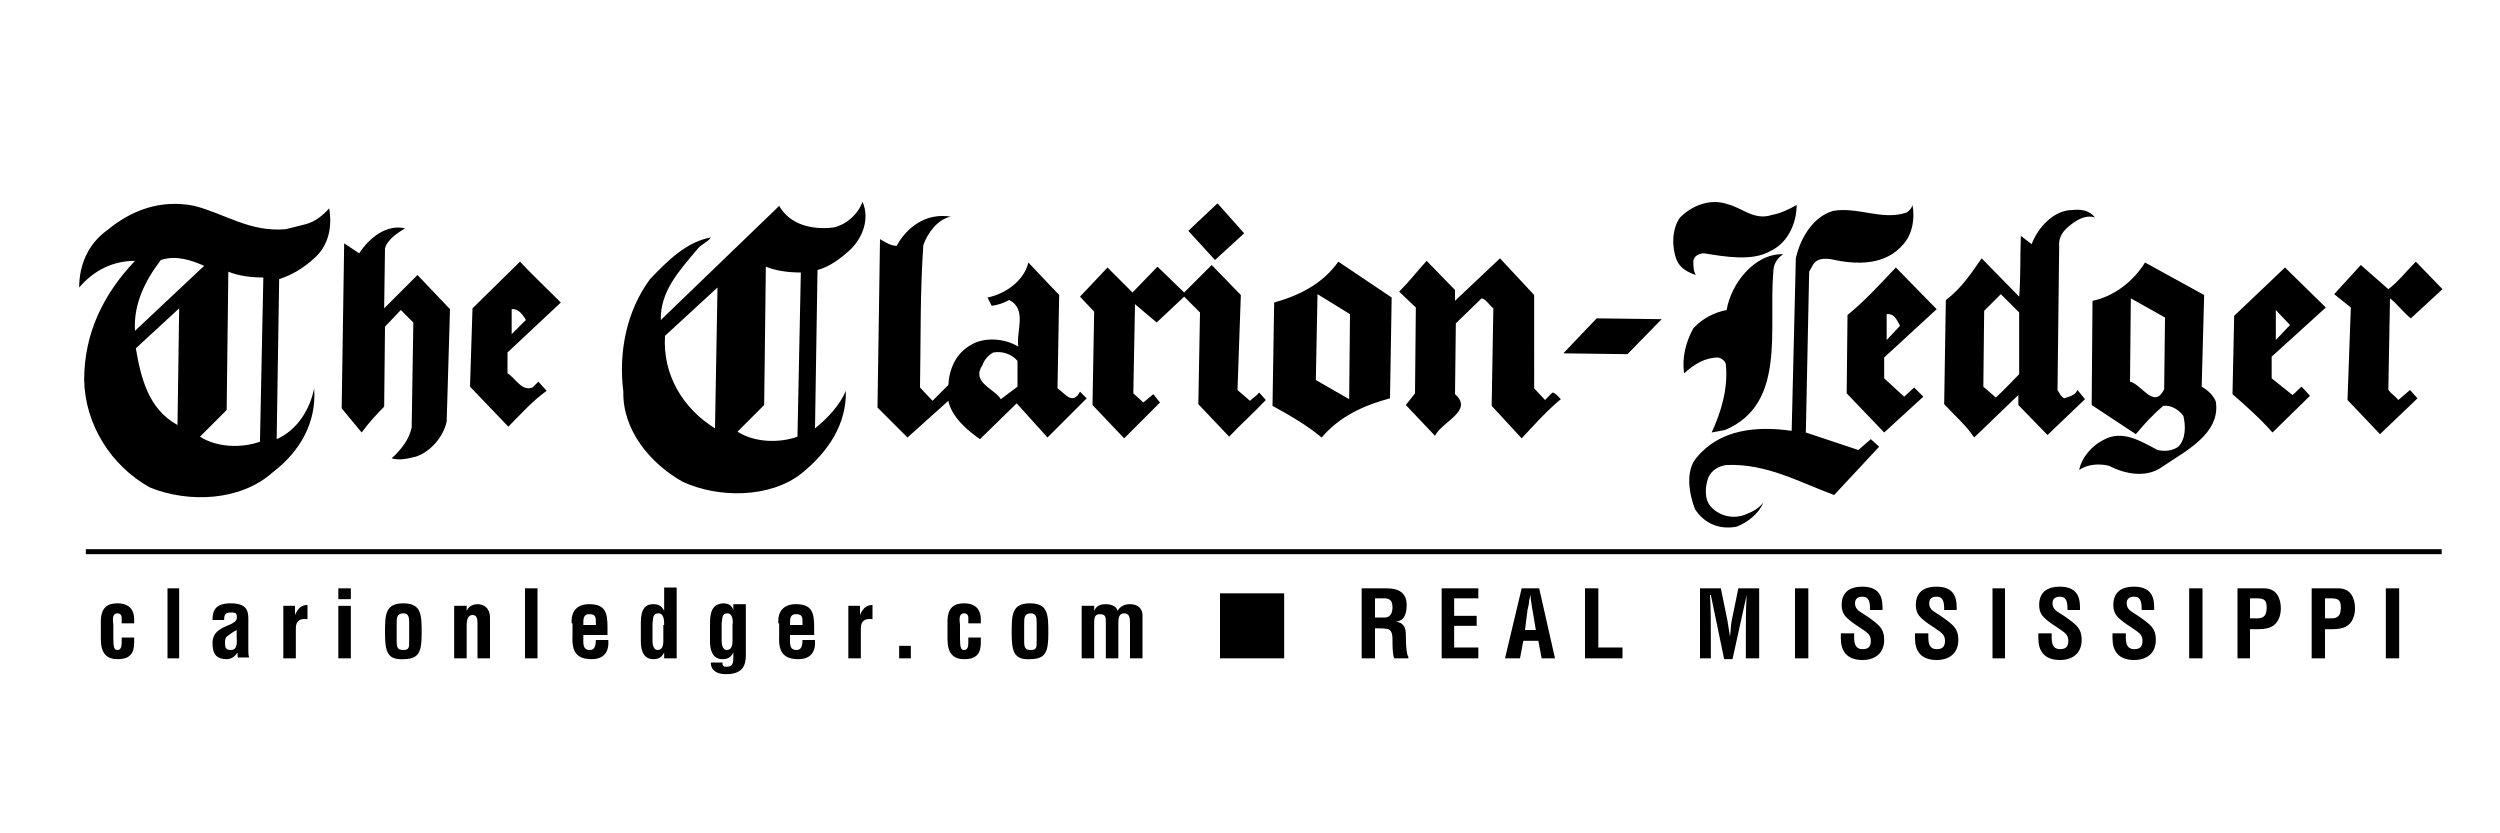 <?xml version="1.0" encoding="utf-8"?>
<!-- Generator: Adobe Illustrator 18.0.0, SVG Export Plug-In . SVG Version: 6.00 Build 0)  -->
<!DOCTYPE svg PUBLIC "-//W3C//DTD SVG 1.1//EN" "http://www.w3.org/Graphics/SVG/1.1/DTD/svg11.dtd">
<svg version="1.1" xmlns="http://www.w3.org/2000/svg" xmlns:xlink="http://www.w3.org/1999/xlink" x="0px" y="0px"
	 viewBox="0 0 300 100" style="enable-background:new 0 0 300 100;" xml:space="preserve">
<style type="text/css">
	.st0{fill-rule:evenodd;clip-rule:evenodd;}
	.st1{fill-rule:evenodd;clip-rule:evenodd;fill:#C038F9;}
	.st2{fill:none;}
	.st3{fill-rule:evenodd;clip-rule:evenodd;fill:#231F20;}
</style>
<g id="Layer_2">
</g>
<g id="Layer_1">
	<g>
		<path d="M103.5,24.2c-0.5,1.5-2,2.8-3.5,3.1c-2.5,0.3-5.2-0.3-6.5-2.6l-0.3,0.3L79.3,38.4c-0.1-3.4,2.2-5.9,4.3-8.4
			c0.5-0.7,1.3-0.9,1.7-1.5c-2.9,0.5-5.2,2.8-7.3,5c-2.8,3.8-3.8,8.7-3.2,13.5c-0.1,4.6,3.2,8.6,7.1,10.8c4.3,2,10.5,2,14.3-1
			c3.2-2.6,5.4-5.9,5.3-9.9c-0.7,1.7-2.2,3.3-3.7,4.5l0.3-19c1.5-0.4,2.8-1.4,4-2.5C103.5,28.5,104.4,26.3,103.5,24.2L103.5,24.2z
			 M212.6,25.8c1.1-0.2,2.1-0.7,3-1.2c0,2.1-1,4.5-3.1,5.5c-2.2,1.3-5.5,0.7-8,0.3c-0.6,0-1.2,0.3-1.3,0.9c0,0.6,0,1.2,0.3,1.7
			c-0.9-0.3-1.9-0.8-2.3-1.8c-0.6-1.5-0.6-3.7,0.4-5.1c1.5-1.5,3.7-2.3,5.7-1.6C209,24.9,210.5,26.5,212.6,25.8L212.6,25.8z
			 M229.5,24.6c-0.1,0.4-0.4,0.7-0.7,0.9c-2.9,1-5.8-0.7-8.8-0.2c-2.5,0.7-4,3.4-4.5,5.7l-0.5,20.7c-4.2-0.6-8.6-0.2-11.4,3.2
			c-1.4,1.6-0.9,4.4-0.2,6.2c1.1,1.7,2.9,2.5,5,2.1c1.3-0.5,2.7-1.6,3.2-2.9c-0.6,0.8-1.5,1.2-2.3,1.5c-1.4,0.5-3,0.1-4-1
			c-0.8-0.9-0.7-2.4-0.3-3.5c0.4-0.9,1.3-1.4,2.2-1.5c4.8-0.2,8.8,2.1,12.9,3.6l5.4-5.8l-1-0.9L223,54l-6.3-2.1l0.4-19.3l0.5-0.9
			c0.5-0.7,1.3-0.7,2.1-0.6c3.1,0.7,6.6,0.8,8.8-1.9C229.5,28,229.8,26.2,229.5,24.6L229.5,24.6z M248.7,25.2
			c-2.3,0-4.2,2.2-4.9,4.1l-1.3-1c-0.1,2.5,0,4.9-0.2,7.3l-4.5-4.6c-1.2,1.7-2.4,3.6-4.3,5l-0.2,12.5c1.2,1.3,2.7,2.6,3.6,4l5.3-5.1
			l0,1.2l3.5,3.6l4.5-4.3l-0.9-1.1c-0.3,0.7-1.1,0.8-1.6,1c-0.4-0.2-0.6-0.7-0.8-1l0.2-17.2c-0.1-0.9,0.3-1.7,1-2.3
			c0.9-0.8,2.1-1.6,3.3-1.2C250.7,25.2,249.7,25.1,248.7,25.2L248.7,25.2z M149.3,28l-3.2-3.6l-3.5,3.3l3.2,3.5L149.3,28L149.3,28z
			 M34.3,27.5c-4.3,0.4-7.4-1.9-11-2.8c-4-0.8-7.5,0.5-10.4,2.9c-2.4,1.7-3.4,4.3-3.4,6.9c1.8-2.1,4.1-3.2,6.7-3.2
			c-3.8,4-6.1,8.7-6.1,14.3c0.1,5.3,3.2,10.3,7.9,12.9c4.7,1.9,10.9,1.6,14.7-1.8c3.3-2.5,5.3-6,5-10.1c-0.5,2.5-2,5-4.5,6.1
			l0.3-19.2c1.5-0.5,2.9-1.3,4.2-2.5c1.7-1.5,2.2-3.7,1.8-6c-0.8,0.9-1.7,1.6-2.8,1.9L34.3,27.5L34.3,27.5z M107.6,29.5
			c-0.7,0-1.3-0.4-2-0.8l-0.3,20.2l3.6,3.6l4.9-4.4c0.4,1.9,2.2,3.5,3.8,4.6l4.4-4.3l3.7,4.1l4.7-4.7l-0.8-0.8
			c-0.9,1.7-1.8,0.2-2.7-0.4l0.2-11.2l-3.7-3.9c-0.5,2.2-2.8,3.8-4.9,4.2l0.5,1c0.7-0.1,1.4-0.3,2.1-0.7c2.2,1.1,0.8,3.8,1.1,5.6
			c-1.6-1-4.1-1.2-5.7-0.2c-1.8,1-2.6,2.9-2.7,4.8l-1.9,1.9l-1.5-1.6c0.1-5.7,0-11.5,0.4-17.1c0.5-1.4,1.7-3.1,3.3-3.4
			C111.1,25.5,108.8,27.3,107.6,29.5L107.6,29.5z M43.1,30.4l-1.8-1.2L41,49l2.4,2.9c0.8-1.1,1.7-2.1,2.7-3.1l0.1-9.6l1.9-2l1.5,1.5
			l-0.2,12.6c-0.3,1.4-1.2,2.6-2.4,3.7c1,0.3,2,0,2.9-0.2c1.8-0.6,3.3-2.4,3.7-4.2l0.4-13.5l-3.9-4.1l-4,4l0.1-7.2
			c0.3-1.1,1.6-1.9,2.4-2.4C46.5,26.9,44.4,28.4,43.1,30.4L43.1,30.4z M293.1,34.7l-3.2-3.3c-1.1,1.1-2.2,2.5-3.3,3.3l-3.3-2.9
			l-3.2,3.5l2,1.6L281.7,48l3.9,4.1l4.5-4.3l-0.9-1l-1.4,1.2c-0.4-0.5-0.8-0.7-1.2-1.2l0.2-11c0.9,0.7,1.6,1.7,2.5,2.4L293.1,34.7
			L293.1,34.7z M207.2,37.2c-1.5,0.3-2.9,1-4,2.2c-0.9,1.6-1.4,3.6-1.1,5.4c1.2-1.1,2.5-1.9,4.1-1.9c0.4,0.1,0.8,0.4,0.9,0.8
			c0.3,3-0.6,5.8-1.7,8.2l1.6-0.3c7.4-3.1,5.2-12.1,5.8-19c0-0.8,0.4-1.6,1.2-2.1C210.5,30.4,207.7,34.1,207.2,37.2L207.2,37.2z
			 M264.5,35.4l-7.1-3.9c-1.4,2.3-3.8,4.1-6.3,4.6L251,48.6l5.3,3.5c1-1.2,2.1-2.4,3.3-3.4c0.9-0.1,1.8,0.4,2.4,1.2
			c0.3,1.2,0.3,2.8-0.6,3.7c-0.7,0.5-1.6,0.6-2.5,0.4c-1.9-1-4.2-2.5-6.5-1.2c-1.4,0.7-2.6,2.1-2.9,3.6c1-0.7,2.4-0.8,3.6-0.5
			c1.9,1,4.5,1.5,6.4,0.1c2.6-1.8,7-3.9,6.4-7.8c-0.3-0.8-1-1.4-1.7-1.8L264.5,35.4L264.5,35.4z M279.1,36.9l-4.9-4.8l-6.1,5.8
			l-0.2,9.4c1.6,1.4,3.3,2.9,4.8,4.6l4.5-4.4l-1-1.1c-0.4,0.3-0.7,0.7-1.1,1l-2.5-2l0-2.6L279.1,36.9L279.1,36.9z M184.1,35.4
			L180,31l-5.4,5.1l0-1.3l-3.4-3.5c-1.1,1.2-2.1,2.5-3.3,3.7l2,1.9l-0.1,10.3l-1.1,1.4l3.5,3.7c0.8-1.7,4.7-3,2.4-5l0.1-8.5l3.1-3
			c0.5,0.1,0.9,0.8,1.4,1.2l-0.2,11.7l3.6,3.9c1.5-1.6,3-3.3,4.7-4.7c-0.3-0.3-0.6-0.7-1-0.8l-0.9,0.9l-1.3-1.4L184.1,35.4
			L184.1,35.4z M232.4,37.1l-4.9-5c-1.8,1.9-3.7,4-5.8,5.7l-0.1,9.4l4.5,4.7l4.7-4.3l-1.1-1.1l-1.2,1.1l-2.4-2.2l0-2.5L232.4,37.1
			L232.4,37.1z M167,35.7l-6.4-4.3c-1.9,2.7-4.8,4.1-7.7,4.9l-0.2,12.4c2,1.1,4.1,2.3,5.9,3.8c2.2-2.6,5.2-3.9,8.2-4.7L167,35.7
			L167,35.7z M148.9,35.4l-3.5-3.6l-3.3,3.3l-3.2-3.1l-3,3.1l-3-3l-3.3,3.5l1.7,1.8l-0.2,11.2l3.8,4l4.3-4.3l-0.8-1l-1.2,1l-1.2-1.1
			l0.2-10.7l2.6,2.2l3.3-3.1l1.9,1.9l-0.2,11l3.7,3.9c1.4-1.5,3-2.9,4.4-4.4l-0.8-0.9c-0.3,0.4-0.7,0.6-1.1,1l-1.5-1.3L148.9,35.4
			L148.9,35.4z M62.4,31.4L56.7,37l-0.3,9.4l4.6,4.8c1.5-1.5,2.9-3.1,4.6-4.3l-1-1.1l-0.7,0.7c-1.3,0.5-2-1.1-3-1.7l0-2.5l6.4-6
			C65.6,34.6,63.9,33,62.4,31.4L62.4,31.4z M199.4,38.3l-7.8-0.1l-4,4.2l7.7,0.1L199.4,38.3L199.4,38.3z M85.8,51.4
			c-3.9-2.4-6.3-6.5-6-11.1l6.3-5.8L85.8,51.4L85.8,51.4z M63,38.2l0.1,0.2l-1.7,1.7l0-3C62.1,37,62.6,37.6,63,38.2L63,38.2z
			 M24.5,31.9c-2.8,2.6-5.5,5.2-8.3,7.8c-0.2-3.2,1.2-6,3.1-8.5C21.1,30.6,22.9,31.2,24.5,31.9L24.5,31.9z M96.1,32.7l-0.4,19.5
			l0,0.2c-2.2,0.8-5.2,0.7-7.2-0.6l3.2-3.2l0.2-16.6C93.1,32.5,94.6,32.7,96.1,32.7L96.1,32.7z M31.6,33.3l-0.4,19.5l0,0.2
			c-2.2,0.8-5.2,0.7-7.2-0.6l3.2-3.2l0.2-16.6C28.6,33.1,30.1,33.3,31.6,33.3L31.6,33.3z M21.3,51c-3.5-1.9-4.4-5.7-5-9.2l5.2-4.8
			L21.3,51L21.3,51z M122.1,43.3l0,3.1l-2,1.5c-0.8-1.3-3.6-2-2.2-4.1c0.2-0.6,0.7-1.2,1.3-1.5C120.3,42.1,121.4,42.5,122.1,43.3
			L122.1,43.3z M161.9,47.9l-4-2.3l0.2-10.3l3.9,2.4L161.9,47.9L161.9,47.9z M227.8,38.7l0.2,0.4l-1.6,1.7l0-3.1
			C227.2,37.6,227.5,38.2,227.8,38.7L227.8,38.7z M242.3,44.9c-0.9,0.9-1.8,1.9-2.8,2.8l-1.5-1.3l0.1-9.1l2-2l2.2,2.2L242.3,44.9
			L242.3,44.9z M259.7,46.7c-1.2,2.5-2.7-0.6-4.1-0.9l0.1-10l4.1,2.3L259.7,46.7L259.7,46.7z M273.1,40.8l0-3.6l1.7,1.8L273.1,40.8
			L273.1,40.8z"/>
		<polygon points="10.3,65.9 293,65.9 293,66.5 10.3,66.5 10.3,65.9 		"/>
		<path d="M14.6,74.8v-0.7c0-0.3-0.2-0.5-0.5-0.5c-0.6,0-0.6,0.6-0.5,1.4v1.5c0,1.2,0.1,1.5,0.5,1.5c0.4,0,0.5-0.4,0.5-0.9v-0.6h1.5
			v0.6c0,1.3-0.5,2-2,2c-1.3,0-2-0.7-2-2.4v-2.1c0-1.8,0.9-2.2,2-2.2c1.5,0,2,0.9,2,1.9v0.5H14.6L14.6,74.8z"/>
		<polygon points="20.1,79 20.1,70.6 21.5,70.6 21.5,79 20.1,79 		"/>
		<path d="M28.6,79c-0.1-0.2-0.1-0.4-0.1-0.7h0c-0.3,0.5-0.8,0.8-1.3,0.8c-1.2,0-1.7-0.6-1.7-1.9c0-1.4,1-1.8,2.2-2.3
			c0.6-0.3,0.8-0.5,0.7-1.1c-0.1-0.3-0.3-0.3-0.7-0.3c-0.7,0-0.8,0.3-0.8,0.9h-1.4c0-1.2,0.4-2,2.2-2c2,0,2.1,1,2.1,1.9v3.7
			c0,0.3,0,0.6,0.1,0.9H28.6L28.6,79z M28.4,75.6c-0.4,0.2-0.8,0.5-1.2,0.8C27,76.6,27,76.9,27,77.2c0,0.5,0.1,0.8,0.7,0.8
			c0.9,0,0.7-1.1,0.7-1.7V75.6L28.4,75.6z"/>
		<path d="M35.4,73.8L35.4,73.8c0.2-0.5,0.4-0.7,0.6-0.9c0.4-0.3,0.7-0.3,0.9-0.3v1.7c-0.8-0.1-1.4,0.1-1.4,1.1V79H34v-6.3h1.4V73.8
			L35.4,73.8z"/>
		<path d="M40.6,71.9v-1.3h1.5v1.3H40.6L40.6,71.9z M40.6,79v-6.3h1.5V79H40.6L40.6,79z"/>
		<path d="M46.2,76c0-2.2,0-3.6,2.2-3.6c2.2,0,2.2,1.4,2.2,3.6c0,2.2-0.3,3.1-2.2,3.1C46.5,79.2,46.2,78.2,46.2,76L46.2,76z
			 M47.6,76.9c0,0.8,0.1,1.1,0.8,1.1c0.7,0,0.7-0.3,0.7-1.1v-2.1c0-0.6,0-1.2-0.7-1.2c-0.8,0-0.8,0.6-0.8,1.2V76.9L47.6,76.9z"/>
		<path d="M56,73.3L56,73.3c0.3-0.7,1-0.8,1.3-0.8c0.8,0,1.5,0.5,1.5,1.6V79h-1.5v-4.2c0-0.6-0.1-1-0.6-1c-0.5,0-0.7,0.5-0.7,1.2V79
			h-1.5v-6.3H56V73.3L56,73.3z"/>
		<polygon points="63,79 63,70.6 64.5,70.6 64.5,79 63,79 		"/>
		<path d="M68.6,74.8c-0.1-1.5,0.7-2.3,2.1-2.3c2,0,2.2,1.1,2.2,2.8v0.9H70V77c0,0.8,0.3,1,0.8,1c0.5,0,0.7-0.4,0.7-1.2h1.5
			c0.1,1.4-0.5,2.3-2,2.3c-1.7,0-2.4-0.8-2.3-2.7V74.8L68.6,74.8z M71.5,75v-0.5c0-0.6-0.2-0.8-0.8-0.8c-0.7,0-0.7,0.6-0.7,1.1V75
			H71.5L71.5,75z"/>
		<path d="M79.7,78.3L79.7,78.3c-0.3,0.6-0.7,0.8-1.3,0.8c-1.2,0-1.5-1.1-1.5-2.1v-2.3c0-1.7,0.6-2.2,1.5-2.2c0.6,0,1,0.2,1.3,0.8h0
			c0-0.2,0-0.4,0-0.6v-2.2h1.5V79h-1.5V78.3L79.7,78.3z M79.7,75c0-0.5,0-1.4-0.7-1.4c-0.7,0-0.6,0.6-0.7,1.2v2.1
			c0,0.6,0.2,1.1,0.6,1.1c0.5,0,0.7-0.4,0.7-1.1V75L79.7,75z"/>
		<path d="M86.7,79.7c0,0.1,0.1,0.2,0.2,0.3C87,80,87.1,80,87.3,80c0.6,0,0.7-0.5,0.7-1v-0.7l0,0c-0.3,0.6-0.7,0.8-1.3,0.8
			c-1.2,0-1.5-1.1-1.5-2.1v-2.3c0-1.7,0.6-2.2,1.5-2.3c0.7,0,1.1,0.2,1.3,0.8h0v-0.7h1.5v6.1c0,1.3-0.4,2.3-2.4,2.3
			c-1,0-1.8-0.4-1.8-1.4H86.7L86.7,79.7z M87.3,73.6c-0.7,0-0.6,0.6-0.7,1.2v2.1c0,0.6,0.2,1.1,0.6,1.1c0.5,0,0.7-0.4,0.7-1.1V75
			C88,74.5,87.9,73.6,87.3,73.6L87.3,73.6z"/>
		<path d="M93.4,74.8c-0.1-1.5,0.7-2.3,2.1-2.3c2,0,2.2,1.1,2.2,2.8v0.9h-2.9V77c0,0.8,0.3,1,0.8,1c0.5,0,0.7-0.4,0.7-1.2h1.5
			c0.1,1.4-0.5,2.3-2,2.3c-1.7,0-2.4-0.8-2.3-2.7V74.8L93.4,74.8z M96.3,75v-0.5c0-0.6-0.2-0.8-0.8-0.8c-0.7,0-0.7,0.6-0.7,1.1V75
			H96.3L96.3,75z"/>
		<path d="M103.2,73.8L103.2,73.8c0.2-0.5,0.4-0.7,0.6-0.9c0.4-0.3,0.7-0.3,0.9-0.3v1.7c-0.8-0.1-1.4,0.1-1.4,1.1V79h-1.5v-6.3h1.4
			V73.8L103.2,73.8z"/>
		<polygon points="107.9,79 107.9,77.5 109.3,77.5 109.3,79 107.9,79 		"/>
		<path d="M116.2,74.8v-0.7c0-0.3-0.2-0.5-0.5-0.5c-0.6,0-0.6,0.6-0.5,1.4v1.5c0,1.2,0.1,1.5,0.5,1.5c0.4,0,0.5-0.4,0.5-0.9v-0.6
			h1.5v0.6c0,1.3-0.5,2-2,2c-1.3,0-2-0.7-2-2.4v-2.1c0-1.8,0.9-2.2,2-2.2c1.5,0,2,0.9,2,1.9v0.5H116.2L116.2,74.8z"/>
		<path d="M121.4,76c0-2.2,0-3.6,2.2-3.6c2.2,0,2.2,1.4,2.2,3.6c0,2.2-0.3,3.1-2.2,3.1C121.7,79.2,121.4,78.2,121.4,76L121.4,76z
			 M122.9,76.9c0,0.8,0.1,1.1,0.8,1.1c0.7,0,0.7-0.3,0.7-1.1v-2.1c0-0.6,0-1.2-0.7-1.2c-0.8,0-0.8,0.6-0.8,1.2V76.9L122.9,76.9z"/>
		<path d="M131.3,73.3L131.3,73.3c0.3-0.7,0.9-0.8,1.4-0.8c0.5,0,1.3,0.2,1.4,0.8c0.3-0.5,0.8-0.8,1.5-0.8c1.1,0,1.5,0.7,1.5,1.3V79
			h-1.5v-4.3c0-0.6-0.1-1.1-0.7-1.1c-0.6,0-0.7,0.5-0.7,1.2V79h-1.5v-4.3c0-0.6,0-1-0.7-1c-0.7,0-0.7,0.5-0.7,1.2V79h-1.5v-6.3h1.5
			V73.3L131.3,73.3z"/>
		<polygon points="146.4,79 146.4,71.2 154.1,71.2 154.1,79 146.4,79 		"/>
		<path d="M165,75.3V79h-1.6v-8.4h3c1.4,0,2.4,0.5,2.4,2c0,0.9-0.2,1.9-1.3,2v0c0.9,0.1,1.2,0.7,1.2,1.5c0,0.3,0,2.4,0.3,2.7V79
			h-1.7c-0.2-0.5-0.2-1.6-0.2-2.1c0-0.5,0-1.2-0.5-1.4c-0.4-0.1-0.9-0.1-1.3-0.1H165L165,75.3z M165,74.1h1.2c0.5,0,0.9-0.4,0.9-1.2
			c0-0.9-0.4-1.1-1-1.1H165V74.1L165,74.1z"/>
		<polygon points="173,79 173,70.6 177.4,70.6 177.4,71.8 174.5,71.8 174.5,73.9 177.2,73.9 177.2,75.1 174.5,75.1 174.5,77.7 
			177.4,77.7 177.4,79 173,79 		"/>
		<path d="M180.6,79l2-8.4h2.1l1.9,8.4H185l-0.4-2.1h-1.8l-0.4,2.1H180.6L180.6,79z M183,75.6h1.3l-0.4-2.4
			c-0.1-0.4-0.1-0.8-0.2-1.2c0-0.2,0-0.4-0.1-0.6h0c0,0.2,0,0.4-0.1,0.6c0,0.4-0.1,0.8-0.2,1.2L183,75.6L183,75.6z"/>
		<polygon points="190.2,79 190.2,70.6 191.8,70.6 191.8,77.7 194.7,77.7 194.7,79 190.2,79 		"/>
		<path d="M205.6,79H204v-8.4h2.5l0.8,3.9c0.1,0.6,0.2,1.3,0.3,1.9h0c0.1-0.8,0.1-1.4,0.2-1.9l0.8-3.9h2.5V79h-1.6v-2.6
			c0-1.7,0-3.3,0.1-5h0l-1.7,7.7h-1l-1.6-7.7h-0.1c0.1,1.7,0.1,3.3,0.1,5V79L205.6,79z"/>
		<polygon points="215.4,79 215.4,70.6 217,70.6 217,79 215.4,79 		"/>
		<path d="M224.4,73.1c0-0.8-0.1-1.5-0.9-1.5c-0.5,0-0.9,0.2-0.9,0.8c0,0.6,0.4,0.9,0.9,1.2c0.5,0.3,1.5,1,1.9,1.4
			c0.5,0.5,0.7,1,0.7,1.8c0,1.6-1.1,2.4-2.6,2.4c-1.9,0-2.6-1.1-2.6-2.6V76h1.6v0.5c0,0.8,0.2,1.4,1,1.4c0.7,0,1-0.3,1-1
			c0-0.5-0.2-0.8-0.6-1.1c-0.8-0.6-1.8-1.1-2.5-1.9c-0.3-0.4-0.4-0.8-0.4-1.3c0-1.4,0.8-2.2,2.5-2.2c2.5,0,2.4,1.9,2.4,2.8H224.4
			L224.4,73.1z"/>
		<path d="M233.3,73.1c0-0.8-0.1-1.5-0.9-1.5c-0.5,0-0.9,0.2-0.9,0.8c0,0.6,0.4,0.9,0.9,1.2c0.5,0.3,1.5,1,1.9,1.4
			c0.5,0.5,0.7,1,0.7,1.8c0,1.6-1.1,2.4-2.6,2.4c-1.9,0-2.6-1.1-2.6-2.6V76h1.6v0.5c0,0.8,0.2,1.4,1,1.4c0.7,0,1-0.3,1-1
			c0-0.5-0.2-0.8-0.6-1.1c-0.8-0.6-1.8-1.1-2.5-1.9c-0.3-0.4-0.4-0.8-0.4-1.3c0-1.4,0.8-2.2,2.5-2.2c2.5,0,2.4,1.9,2.4,2.8H233.3
			L233.3,73.1z"/>
		<polygon points="239.1,79 239.1,70.6 240.6,70.6 240.6,79 239.1,79 		"/>
		<path d="M248.1,73.1c0-0.8-0.1-1.5-0.9-1.5c-0.5,0-0.9,0.2-0.9,0.8c0,0.6,0.4,0.9,0.9,1.2c0.5,0.3,1.5,1,1.9,1.4
			c0.5,0.5,0.7,1,0.7,1.8c0,1.6-1.1,2.4-2.6,2.4c-1.9,0-2.6-1.1-2.6-2.6V76h1.6v0.5c0,0.8,0.2,1.4,1,1.4c0.7,0,1-0.3,1-1
			c0-0.5-0.2-0.8-0.6-1.1c-0.8-0.6-1.8-1.1-2.5-1.9c-0.3-0.4-0.4-0.8-0.4-1.3c0-1.4,0.8-2.2,2.5-2.2c2.5,0,2.4,1.9,2.4,2.8H248.1
			L248.1,73.1z"/>
		<path d="M257,73.1c0-0.8-0.1-1.5-0.9-1.5c-0.5,0-0.9,0.2-0.9,0.8c0,0.6,0.4,0.9,0.9,1.2c0.5,0.3,1.5,1,1.9,1.4
			c0.5,0.5,0.7,1,0.7,1.8c0,1.6-1.1,2.4-2.6,2.4c-1.9,0-2.6-1.1-2.6-2.6V76h1.6v0.5c0,0.8,0.2,1.4,1,1.4c0.7,0,1-0.3,1-1
			c0-0.5-0.2-0.8-0.6-1.1c-0.8-0.6-1.8-1.1-2.5-1.9c-0.3-0.4-0.4-0.8-0.4-1.3c0-1.4,0.8-2.2,2.5-2.2c2.5,0,2.4,1.9,2.4,2.8H257
			L257,73.1z"/>
		<polygon points="262.7,79 262.7,70.6 264.3,70.6 264.3,79 262.7,79 		"/>
		<path d="M268.5,79v-8.4h3.2c1.5,0,2,1.2,2,2.4c0,0.7-0.2,1.5-0.8,2c-0.5,0.4-1.2,0.5-1.8,0.5h-1.1V79H268.5L268.5,79z M270.1,74.2
			h0.8c0.7,0,1.1-0.3,1.1-1.3c0-1-0.4-1.1-1.3-1.1h-0.7V74.2L270.1,74.2z"/>
		<path d="M277.4,79v-8.4h3.2c1.5,0,2,1.2,2,2.4c0,0.7-0.2,1.5-0.8,2c-0.5,0.4-1.2,0.5-1.8,0.5H279V79H277.4L277.4,79z M279,74.2
			h0.8c0.7,0,1.1-0.3,1.1-1.3c0-1-0.4-1.1-1.3-1.1H279V74.2L279,74.2z"/>
		<polygon points="286.3,79 286.3,70.6 287.9,70.6 287.9,79 286.3,79 		"/>
	</g>
</g>
</svg>
